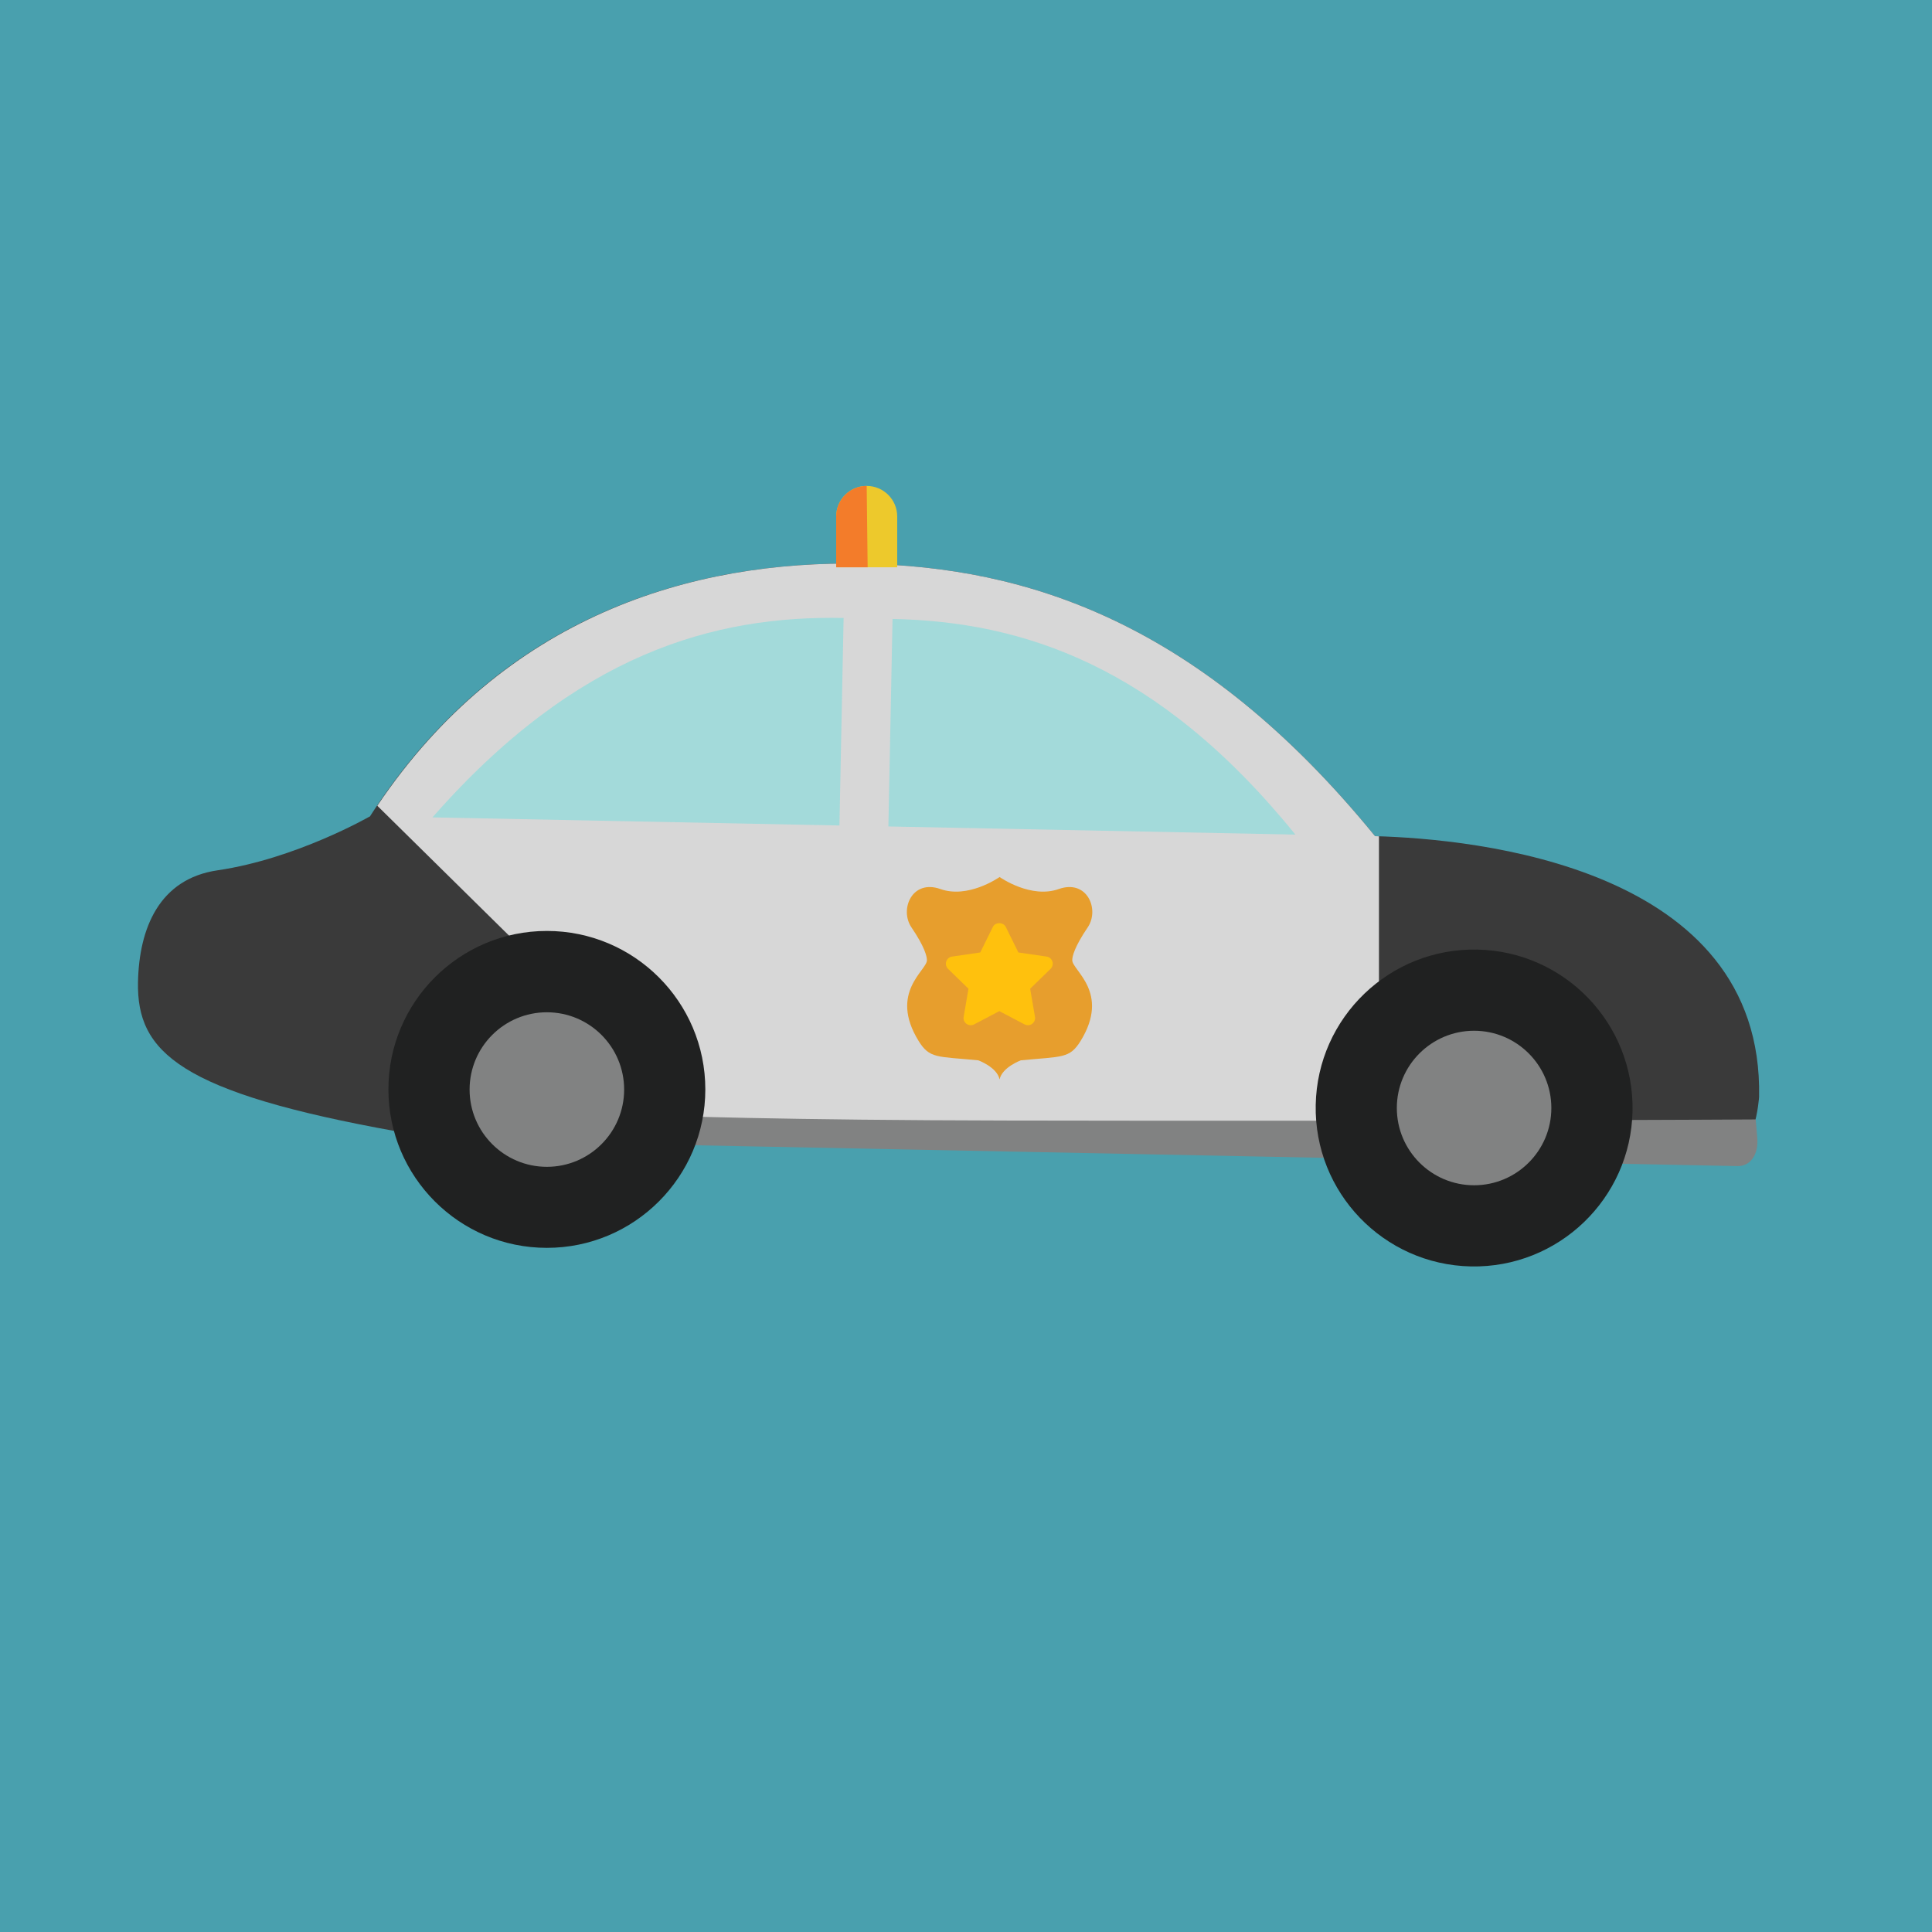<?xml version="1.0" standalone="no"?><!-- Generator: Gravit.io --><svg xmlns="http://www.w3.org/2000/svg" xmlns:xlink="http://www.w3.org/1999/xlink" style="isolation:isolate" viewBox="0 0 473 473" width="473" height="473"><defs><clipPath id="_clipPath_y59EdpPsWDtvc5sBp2pGsihUyljn9AGq"><rect width="473" height="473"/></clipPath></defs><g clip-path="url(#_clipPath_y59EdpPsWDtvc5sBp2pGsihUyljn9AGq)"><rect width="473" height="473" style="fill:rgb(73,160,174)"/><path d=" M 0 236.5 C 0 105.972 105.972 0 236.5 0 C 367.027 0 472.999 105.972 472.999 236.5 C 472.999 367.027 367.027 472.999 236.5 472.999 C 105.972 472.999 0 367.027 0 236.5 Z " fill="rgb(73,160,174)"/><path d=" M 336.65 204.712 C 293.767 152.158 251.363 138.804 211.21 138.004 C 168.519 137.149 121.79 151.246 90.529 199.94 L 90.435 199.936 C 90.435 199.936 72.458 210.265 53.26 213.074 C 39.028 215.154 34.054 227.194 33.785 240.44 C 33.449 257.626 43.976 267.454 97.408 277.04 C 97.408 277.04 411.281 283.314 422.163 283.531 C 429.726 283.676 430.667 268.548 430.667 268.548 C 431.786 212.159 361.035 205.377 336.65 204.712 Z " fill="rgb(58,58,58)"/><path d=" M 336.65 204.712 C 293.767 152.158 251.363 138.804 211.21 138.004 C 169.336 137.16 123.609 150.798 92.374 197.269 L 174.531 278.253 C 224.4 279.43 287.81 280.845 337.602 281.842 L 337.602 204.745 C 337.288 204.735 336.948 204.72 336.65 204.712 Z " fill="rgb(215,215,215)"/><path d=" M 246.213 274.333 C 351.688 274.545 429.841 274.064 429.841 274.064 C 429.841 274.064 429.927 275.244 430.223 278.564 C 430.589 282.736 428.464 285.552 425.394 285.488 L 97.685 278.938 L 97.196 271.361 C 129.375 270.737 140.739 274.124 246.213 274.333 Z " fill="rgb(129,130,130)"/><g id="Group"><path d=" M 399.682 272.044 C 400.111 250.624 383.098 232.908 361.673 232.481 C 340.248 232.055 322.54 249.07 322.118 270.49 C 321.689 291.911 338.706 309.619 360.119 310.053 C 381.548 310.467 399.249 293.457 399.682 272.044 Z " fill="rgb(32,33,33)"/><path d=" M 95.093 266.711 C 95.093 245.3 112.476 227.917 133.886 227.917 C 155.297 227.917 172.68 245.3 172.68 266.711 C 172.68 288.121 155.297 305.504 133.886 305.504 C 112.476 305.504 95.093 288.121 95.093 266.711 Z " fill="rgb(32,33,33)"/></g><g id="Group"><path d=" M 341.978 271.267 C 341.978 260.828 350.453 252.352 360.893 252.352 C 371.332 252.352 379.807 260.828 379.807 271.267 C 379.807 281.706 371.332 290.181 360.893 290.181 C 350.453 290.181 341.978 281.706 341.978 271.267 Z " fill="rgb(129,130,130)"/><path d=" M 114.968 266.749 C 114.968 256.307 123.445 247.83 133.886 247.83 C 144.328 247.83 152.805 256.307 152.805 266.749 C 152.805 277.19 144.328 285.667 133.886 285.667 C 123.445 285.667 114.968 277.19 114.968 266.749 Z " fill="rgb(129,130,130)"/></g><g id="Group"><path d=" M 217.499 202.338 L 317.14 204.328 C 283.422 162.697 250.082 152.169 218.514 151.534 L 217.499 202.338 Z " fill="rgb(163,218,218)"/><path d=" M 205.516 202.099 L 105.875 200.115 C 141.221 159.862 174.954 150.664 206.536 151.292 L 205.998 177.963 L 205.516 202.099 Z " fill="rgb(163,218,218)"/></g><path d=" M 219.658 138.89 L 204.72 138.89 L 204.72 126.444 C 204.72 122.317 208.063 118.968 212.19 118.968 L 212.19 118.968 C 216.312 118.968 219.659 122.314 219.659 126.444 L 219.659 138.89 L 219.658 138.89 Z " fill="rgb(237,201,44)"/><path d=" M 212.42 138.89 L 204.719 138.89 L 204.719 126.444 C 204.719 122.317 208.062 118.968 212.189 118.968 L 212.189 118.968 L 212.42 138.89 Z " fill="rgb(243,124,42)"/><path d=" M 266.293 227.052 C 269.277 222.653 266.155 215.192 259.205 217.657 C 252.487 220.05 245.078 214.957 244.752 214.733 L 244.752 214.718 L 244.718 214.707 L 244.718 214.707 L 244.718 214.707 L 244.718 214.707 L 244.718 214.707 L 244.696 214.718 L 244.696 214.733 C 244.368 214.96 236.959 220.05 230.233 217.657 C 223.291 215.192 220.165 222.654 223.149 227.052 C 226.39 231.821 226.935 234.155 226.935 235.088 C 226.924 237.605 217.596 242.964 224.881 254.824 C 227.589 259.224 229.389 258.611 239.513 259.593 C 239.513 259.593 244.094 261.263 244.722 264.265 L 244.722 262.89 L 244.722 264.265 C 245.357 261.263 249.932 259.593 249.932 259.593 C 260.06 258.607 261.863 259.22 264.575 254.824 C 271.854 242.964 262.529 237.605 262.514 235.088 C 262.506 234.155 263.055 231.821 266.293 227.052 Z " fill="rgb(231,158,45)"/><path d=" M 257.648 235.384 C 257.446 234.749 256.893 234.29 256.225 234.192 L 249.323 233.187 L 246.235 226.928 C 245.645 225.719 243.666 225.719 243.076 226.928 L 239.988 233.187 L 233.079 234.192 C 232.419 234.289 231.873 234.749 231.66 235.384 C 231.45 236.026 231.626 236.732 232.108 237.198 L 237.105 242.065 L 235.929 248.936 C 235.809 249.601 236.081 250.269 236.627 250.665 C 237.172 251.057 237.89 251.106 238.484 250.795 L 244.66 247.55 L 250.829 250.795 C 251.083 250.93 251.367 251.001 251.647 251.001 C 252.016 251.001 252.375 250.885 252.685 250.665 C 253.229 250.272 253.502 249.601 253.386 248.936 L 252.209 242.065 L 257.203 237.198 C 257.686 236.731 257.86 236.021 257.648 235.384 Z " fill="rgb(255,193,13)"/></g></svg>